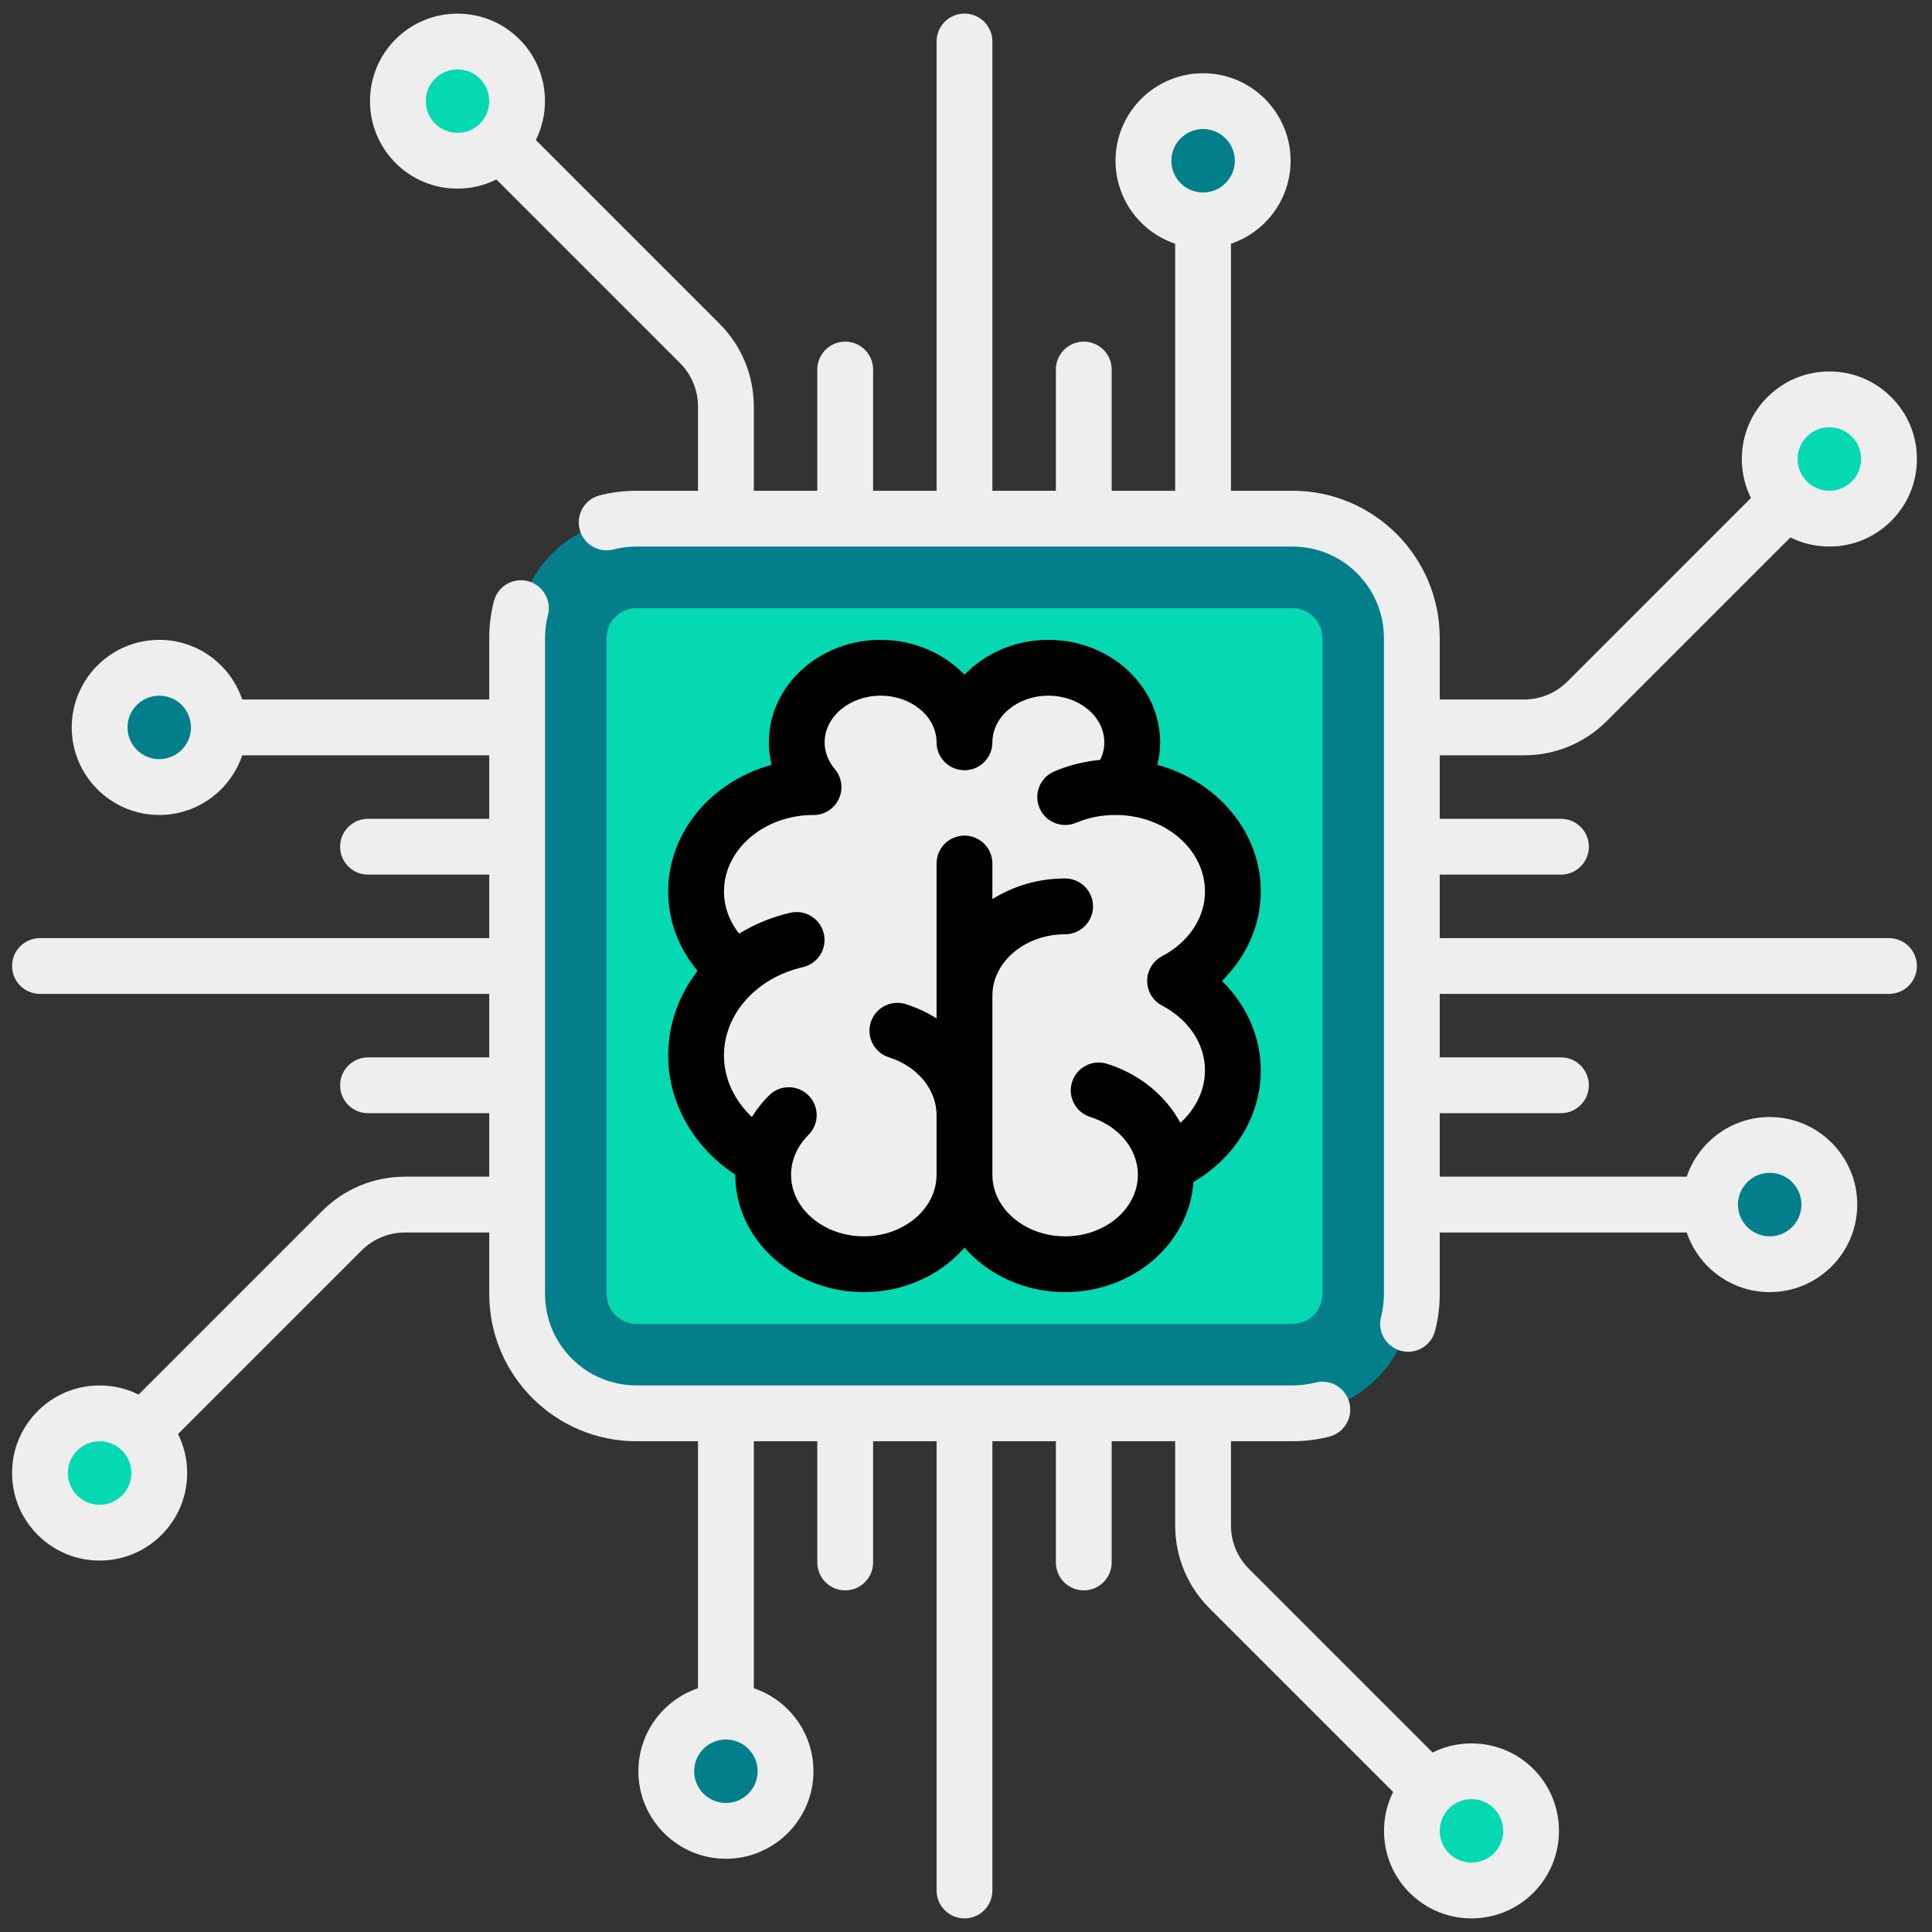 <?xml version="1.0" encoding="UTF-8" standalone="no"?>
<!DOCTYPE svg PUBLIC "-//W3C//DTD SVG 1.1//EN" "http://www.w3.org/Graphics/SVG/1.1/DTD/svg11.dtd">
<svg version="1.1" xmlns="http://www.w3.org/2000/svg" xmlns:xlink="http://www.w3.org/1999/xlink" preserveAspectRatio="xMidYMid meet" viewBox="0 0 640 640" width="200" height="200"><rect x="0" y="0" width="640" height="640" fill="#333333" stroke="none"/><defs><path d="M210.83 468.19C189 468.19 171.31 450.5 171.31 428.67C171.31 406.94 171.31 233.06 171.31 211.33C171.31 189.5 189 171.81 210.83 171.81C232.56 171.81 406.44 171.81 428.17 171.81C450 171.81 467.69 189.5 467.69 211.33C467.69 233.06 467.69 406.94 467.69 428.67C467.69 450.5 449.99 468.19 428.17 468.19C384.7 468.19 232.56 468.19 210.83 468.19Z" id="b9xRYmcZo"></path><path d="M210.83 438.55C205.37 438.55 200.95 434.13 200.95 428.67C200.95 406.94 200.95 233.06 200.95 211.33C200.95 205.87 205.37 201.45 210.83 201.45C232.56 201.45 406.44 201.45 428.17 201.45C433.63 201.45 438.05 205.87 438.05 211.33C438.05 233.06 438.05 406.94 438.05 428.67C438.05 434.13 433.63 438.55 428.17 438.55C384.7 438.55 232.56 438.55 210.83 438.55Z" id="c4eWxuv1Xw"></path><path d="M52.76 221.21C41.85 221.21 33 230.05 33 240.96C33 251.88 41.85 260.72 52.76 260.72C63.67 260.72 72.52 251.88 72.52 240.96C72.52 230.05 63.67 221.21 52.76 221.21Z" id="c1sWHrEE68"></path><path d="M586.24 379.28C575.33 379.28 566.49 388.12 566.49 399.04C566.49 409.95 575.33 418.79 586.24 418.79C597.15 418.79 606 409.95 606 399.04C606 388.12 597.15 379.28 586.24 379.28Z" id="bCh5tWz5A"></path><path d="M33 468.19C22.09 468.19 13.25 477.03 13.25 487.94C13.25 498.85 22.09 507.7 33 507.7C43.91 507.7 52.76 498.85 52.76 487.94C52.76 477.03 43.91 468.19 33 468.19Z" id="b2Tm3vzPvP"></path><path d="M606 132.3C595.09 132.3 586.24 141.15 586.24 152.06C586.24 162.97 595.09 171.81 606 171.81C616.91 171.81 625.75 162.97 625.75 152.06C625.75 141.15 616.91 132.3 606 132.3Z" id="aIUdZDiED"></path><path d="M398.53 33.51C387.62 33.51 378.78 42.35 378.78 53.26C378.78 64.17 387.62 73.02 398.53 73.02C409.44 73.02 418.29 64.17 418.29 53.26C418.29 42.35 409.44 33.51 398.53 33.51Z" id="blYOjuWNX"></path><path d="M240.46 566.99C229.55 566.99 220.71 575.83 220.71 586.75C220.71 597.66 229.55 606.5 240.46 606.5C251.37 606.5 260.22 597.66 260.22 586.75C260.22 575.83 251.37 566.99 240.46 566.99Z" id="ara08fpd"></path><path d="M151.56 13.75C140.65 13.75 131.8 22.59 131.8 33.5C131.8 44.41 140.65 53.26 151.56 53.26C162.47 53.26 171.31 44.41 171.31 33.5C171.31 22.59 162.47 13.75 151.56 13.75Z" id="f1Bjgp68hR"></path><path d="M487.44 586.75C476.53 586.75 467.68 595.59 467.68 606.5C467.68 617.41 476.53 626.26 487.44 626.26C498.35 626.26 507.2 617.41 507.2 606.5C507.2 595.59 498.35 586.75 487.44 586.75Z" id="e3HTJ0Tsq"></path><path d="M326.87 407.41C333.32 414.64 342.79 418.79 352.84 418.79C370.13 418.79 384.65 406.69 385.9 391.24C386.16 388.02 387.98 385.14 390.77 383.51C401.65 377.15 408.41 366.07 408.41 354.58C408.41 346.29 404.96 338.23 398.68 331.89C394.87 328.04 394.87 321.84 398.68 317.99C404.96 311.65 408.41 303.59 408.41 295.3C408.41 280.38 397.52 267.23 381.31 262.58C376.27 261.13 373.24 255.98 374.41 250.86C374.86 248.93 375.07 247.36 375.07 245.91C375.07 232.29 362.61 221.21 347.28 221.21C339.36 221.21 331.78 224.25 326.5 229.56C322.78 233.28 316.22 233.28 312.49 229.56C307.22 224.25 299.63 221.21 291.71 221.21C276.39 221.21 263.93 232.29 263.93 245.91C263.93 247.54 264.11 249.18 264.46 250.77C265.58 255.87 262.56 260.95 257.54 262.39C241.42 267.04 230.59 280.26 230.59 295.3C230.59 302.49 233.17 309.43 238.06 315.37C240.97 318.9 241.07 323.97 238.31 327.62C233.26 334.28 230.59 341.9 230.59 349.64C230.59 361.97 237.26 373.78 248.45 381.24C251.18 383.06 252.83 386.1 252.85 389.38C252.99 405.6 267.93 418.79 286.16 418.79C296.21 418.79 305.68 414.64 312.13 407.41C314 405.31 316.68 404.11 319.5 404.11C322.32 404.11 325 405.31 326.87 407.41Z" id="d25TcXbPM6"></path><path d="M476.93 310.76L476.93 289.73C501.02 289.73 514.41 289.73 517.08 289.73C522.19 289.73 526.33 285.59 526.33 280.48C526.33 275.38 522.19 271.24 517.08 271.24C514.41 271.24 501.02 271.24 476.93 271.24L476.93 250.21C493.66 250.21 502.95 250.21 504.81 250.21C515.19 250.21 524.96 246.17 532.3 238.82C538.38 232.74 587.01 184.11 593.09 178.03C597.05 180 601.44 181.05 606 181.05C613.74 181.05 621.03 178.04 626.5 172.56C631.98 167.08 635 159.8 635 152.05C635 144.31 631.98 137.02 626.5 131.55C621.03 126.07 613.74 123.05 606 123.05C598.25 123.05 590.97 126.07 585.49 131.54C580.01 137.02 577 144.3 577 152.05C577 156.61 578.05 161 580.02 164.96C573.94 171.04 525.31 219.67 519.23 225.75C515.38 229.6 510.25 231.72 504.81 231.72C502.95 231.72 493.66 231.72 476.93 231.72C476.93 219.49 476.93 212.69 476.93 211.33C476.93 184.44 455.05 162.57 428.17 162.57C426.81 162.57 420.01 162.57 407.78 162.57C407.78 113.47 407.78 86.2 407.78 80.74C419.25 76.87 427.53 66.02 427.53 53.26C427.53 37.27 414.52 24.26 398.53 24.26C382.54 24.26 369.53 37.27 369.53 53.26C369.53 66.02 377.82 76.87 389.29 80.74C389.29 86.2 389.29 113.47 389.29 162.57L368.26 162.57C368.26 138.48 368.26 125.09 368.26 122.41C368.26 117.31 364.12 113.17 359.02 113.17C353.91 113.17 349.77 117.31 349.77 122.41C349.77 125.09 349.77 138.48 349.77 162.57L328.74 162.57C328.74 73.27 328.74 23.66 328.74 13.74C328.74 8.64 324.6 4.5 319.5 4.5C314.39 4.5 310.26 8.64 310.26 13.74C310.26 23.66 310.26 73.27 310.26 162.57L289.23 162.57C289.23 138.48 289.23 125.09 289.23 122.41C289.23 117.31 285.09 113.17 279.98 113.17C274.88 113.17 270.74 117.31 270.74 122.41C270.74 125.09 270.74 138.48 270.74 162.57L249.71 162.57C249.71 145.84 249.71 136.55 249.71 134.69C249.71 124.31 245.66 114.54 238.32 107.2C232.24 101.12 183.59 52.47 177.51 46.39C182.88 35.54 181.08 22.02 172.06 13C160.75 1.69 142.35 1.69 131.05 13C119.74 24.3 119.74 42.7 131.05 54.01C136.7 59.66 144.13 62.49 151.55 62.49C155.98 62.49 160.39 61.46 164.44 59.46C170.52 65.54 219.17 114.19 225.25 120.27C229.1 124.12 231.22 129.24 231.22 134.69C231.22 136.55 231.22 145.84 231.22 162.57C218.99 162.57 212.19 162.57 210.83 162.57C206.71 162.57 202.61 163.09 198.64 164.1C193.7 165.38 190.72 170.42 192 175.36C193.27 180.3 198.31 183.28 203.25 182.01C205.71 181.38 208.26 181.05 210.83 181.05C232.56 181.05 406.44 181.05 428.17 181.05C444.86 181.05 458.44 194.64 458.44 211.33C458.44 233.06 458.44 406.94 458.44 428.67C458.44 431.24 458.12 433.79 457.49 436.24C456.22 441.19 459.2 446.22 464.14 447.5C464.91 447.69 465.69 447.79 466.45 447.79C470.57 447.79 474.32 445.02 475.39 440.84C476.41 436.89 476.93 432.79 476.93 428.67C476.93 427.31 476.93 420.51 476.93 408.28C526.02 408.28 553.3 408.28 558.75 408.28C562.62 419.75 573.48 428.03 586.24 428.03C602.23 428.03 615.24 415.02 615.24 399.03C615.24 383.04 602.23 370.03 586.24 370.03C573.48 370.03 562.62 378.32 558.75 389.79C553.3 389.79 526.02 389.79 476.93 389.79L476.93 368.76C501.02 368.76 514.41 368.76 517.08 368.76C522.19 368.76 526.33 364.62 526.33 359.52C526.33 354.41 522.19 350.27 517.08 350.27C514.41 350.27 501.02 350.27 476.93 350.27L476.93 329.24C566.22 329.24 615.83 329.24 625.75 329.24C630.86 329.24 635 325.1 635 320C635 314.9 630.86 310.76 625.75 310.76C605.91 310.76 556.3 310.76 476.93 310.76ZM606 141.54C608.8 141.54 611.44 142.63 613.43 144.62C615.42 146.6 616.51 149.24 616.51 152.05C616.51 154.86 615.42 157.5 613.43 159.49C611.44 161.47 608.8 162.57 606 162.57C603.19 162.57 600.55 161.47 598.56 159.49C598.56 159.49 598.56 159.49 598.56 159.49C596.57 157.5 595.48 154.86 595.48 152.05C595.48 149.24 596.57 146.6 598.56 144.62C600.55 142.63 603.19 141.54 606 141.54ZM409.05 53.26C409.05 59.06 404.33 63.77 398.53 63.77C392.74 63.77 388.02 59.06 388.02 53.26C388.02 47.46 392.73 42.74 398.53 42.74C404.33 42.74 409.05 47.46 409.05 53.26ZM144.12 26.07C146.17 24.02 148.86 22.99 151.55 22.99C154.25 22.99 156.94 24.02 158.99 26.07C163.09 30.17 163.09 36.84 158.99 40.94C158.99 40.94 158.99 40.94 158.99 40.94C154.89 45.04 148.22 45.04 144.12 40.94C140.02 36.84 140.02 30.17 144.12 26.07ZM596.75 399.03C596.75 404.83 592.04 409.55 586.24 409.55C580.44 409.55 575.72 404.83 575.72 399.03C575.72 393.24 580.44 388.52 586.24 388.52C592.04 388.52 596.75 393.24 596.75 399.03Z" id="arKkrV58T"></path><path d="M413.75 519.73C409.9 515.88 407.78 510.76 407.78 505.31C407.78 503.45 407.78 494.16 407.78 477.43C420.01 477.43 426.81 477.43 428.17 477.43C432.29 477.43 436.39 476.91 440.35 475.9C445.3 474.62 448.27 469.58 447 464.64C445.73 459.7 440.69 456.72 435.75 457.99C433.29 458.62 430.74 458.94 428.17 458.94C406.44 458.94 232.56 458.94 210.83 458.94C194.13 458.94 180.55 445.36 180.55 428.67C180.55 406.94 180.55 233.06 180.55 211.33C180.55 208.76 180.88 206.21 181.51 203.75C182.78 198.81 179.8 193.77 174.86 192.5C169.92 191.23 164.88 194.2 163.61 199.15C162.58 203.11 162.07 207.21 162.07 211.33C162.07 212.69 162.07 219.49 162.07 231.72C112.97 231.72 85.7 231.72 80.24 231.72C76.37 220.25 65.52 211.96 52.76 211.96C36.77 211.96 23.76 224.97 23.76 240.97C23.76 256.96 36.77 269.97 52.76 269.97C65.52 269.97 76.37 261.68 80.24 250.21C85.7 250.21 112.97 250.21 162.07 250.21L162.07 271.24C137.98 271.24 124.59 271.24 121.91 271.24C116.81 271.24 112.67 275.38 112.67 280.48C112.67 285.59 116.81 289.73 121.91 289.73C124.59 289.73 137.98 289.73 162.07 289.73L162.07 310.76C72.77 310.76 23.16 310.76 13.24 310.76C8.14 310.76 4 314.9 4 320C4 325.1 8.14 329.24 13.24 329.24C23.16 329.24 72.77 329.24 162.07 329.24L162.07 350.27C137.98 350.27 124.59 350.27 121.91 350.27C116.81 350.27 112.67 354.41 112.67 359.52C112.67 364.62 116.81 368.76 121.91 368.76C124.59 368.76 137.98 368.76 162.07 368.76L162.07 389.79C145.34 389.79 136.05 389.79 134.19 389.79C123.8 389.79 114.04 393.83 106.7 401.18C100.62 407.26 51.99 455.89 45.91 461.97C41.95 460 37.56 458.95 33 458.95C25.25 458.95 17.97 461.96 12.49 467.44C7.02 472.92 4 480.2 4 487.95C4 495.69 7.02 502.98 12.5 508.45C17.97 513.93 25.26 516.95 33 516.95C40.75 516.95 48.03 513.93 53.51 508.45C58.99 502.98 62 495.69 62 487.95C62 483.39 60.95 479 58.98 475.04C65.06 468.96 113.69 420.33 119.77 414.25C123.62 410.4 128.75 408.28 134.19 408.28C136.05 408.28 145.34 408.28 162.07 408.28C162.07 420.51 162.07 427.31 162.07 428.67C162.07 455.56 183.95 477.43 210.83 477.43C212.19 477.43 218.99 477.43 231.22 477.43C231.22 526.52 231.22 553.8 231.22 559.25C219.75 563.12 211.47 573.98 211.47 586.74C211.47 602.73 224.48 615.74 240.47 615.74C256.46 615.74 269.47 602.73 269.47 586.74C269.47 573.98 261.18 563.12 249.71 559.25C249.71 553.8 249.71 526.52 249.71 477.43L270.74 477.43C270.74 501.52 270.74 514.91 270.74 517.58C270.74 522.69 274.88 526.83 279.98 526.83C285.09 526.83 289.23 522.69 289.23 517.58C289.23 514.91 289.23 501.52 289.23 477.43L310.26 477.43C310.26 566.73 310.26 616.34 310.26 626.26C310.26 631.36 314.39 635.5 319.5 635.5C324.6 635.5 328.74 631.36 328.74 626.26C328.74 616.34 328.74 566.73 328.74 477.43L349.77 477.43C349.77 501.52 349.77 514.91 349.77 517.59C349.77 522.69 353.91 526.83 359.01 526.83C364.12 526.83 368.26 522.69 368.26 517.59C368.26 514.91 368.26 501.52 368.26 477.43L389.29 477.43C389.29 494.16 389.29 503.45 389.29 505.31C389.29 515.69 393.33 525.46 400.68 532.8C406.76 538.88 455.41 587.53 461.49 593.61C456.12 604.46 457.92 617.98 466.94 627C472.59 632.66 480.02 635.49 487.45 635.49C494.87 635.49 502.3 632.66 507.95 627C519.26 615.7 519.26 597.3 507.95 585.99C498.93 576.97 485.41 575.17 474.56 580.54C462.4 568.38 419.83 525.81 413.75 519.73ZM42.24 240.97C42.24 235.17 46.96 230.45 52.76 230.45C58.56 230.45 63.27 235.17 63.27 240.97C63.28 246.76 58.56 251.48 52.76 251.48C46.96 251.48 42.24 246.76 42.24 240.97ZM33 498.46C30.19 498.46 27.55 497.37 25.57 495.38C23.58 493.4 22.49 490.76 22.49 487.95C22.49 485.14 23.58 482.5 25.57 480.51C27.55 478.53 30.19 477.43 33 477.43C35.81 477.43 38.45 478.53 40.44 480.51C40.44 480.51 40.44 480.51 40.44 480.51C42.42 482.5 43.52 485.14 43.52 487.95C43.52 490.76 42.42 493.4 40.44 495.38C38.45 497.37 35.81 498.46 33 498.46ZM229.95 586.74C229.95 580.94 234.67 576.23 240.47 576.23C246.26 576.23 250.98 580.94 250.98 586.74C250.98 592.54 246.26 597.26 240.47 597.26C234.67 597.26 229.95 592.54 229.95 586.74ZM480.01 613.93C475.91 609.83 475.91 603.16 480.01 599.06C482.06 597.01 484.75 595.99 487.45 595.99C490.14 595.99 492.83 597.01 494.88 599.06C498.98 603.16 498.98 609.83 494.88 613.93C490.78 618.03 484.11 618.03 480.01 613.93Z" id="anzzp7OP3"></path><path d="M243.57 389.15C243.57 410.59 262.68 428.04 286.16 428.04C299.65 428.04 311.69 422.27 319.5 413.3C327.31 422.27 339.35 428.04 352.84 428.04C375.44 428.04 393.97 411.88 395.34 391.55C409.06 383.59 417.65 369.64 417.65 354.58C417.65 343.5 412.93 332.93 404.8 324.94C412.93 316.95 417.65 306.38 417.65 295.3C417.65 275.54 403.2 258.79 383.4 253.35C383.99 250.93 384.31 248.45 384.31 245.91C384.31 227.19 367.7 211.96 347.28 211.96C336.23 211.96 326.29 216.44 319.5 223.51C312.71 216.44 302.77 211.96 291.72 211.96C271.3 211.96 254.69 227.19 254.69 245.91C254.69 248.45 255.01 250.93 255.6 253.35C235.8 258.79 221.35 275.53 221.35 295.3C221.35 304.96 224.76 314.08 231.08 321.61C224.9 329.6 221.35 339.31 221.35 349.64C221.34 365.36 229.74 380.03 243.57 389.13C243.57 389.14 243.57 389.15 243.57 389.15ZM269.5 269.99C271.61 269.99 273.73 269.27 275.47 267.8C279.01 264.8 279.72 259.71 277.35 255.88C277.27 255.76 277.21 255.65 277.14 255.54C277.1 255.48 277.05 255.43 277.01 255.38C276.87 255.17 276.72 254.98 276.57 254.79C276.56 254.78 276.56 254.78 276.55 254.77C275.01 252.95 273.17 249.93 273.17 245.91C273.17 237.38 281.49 230.45 291.71 230.45C301.93 230.45 310.25 237.38 310.25 245.91C310.25 251.01 314.39 255.15 319.5 255.15C324.6 255.15 328.74 251.01 328.74 245.91C328.74 237.38 337.06 230.45 347.28 230.45C357.5 230.45 365.82 237.38 365.82 245.91C365.82 248.18 365.23 250.13 364.44 251.72C359.18 252.22 354.09 253.49 349.27 255.53C344.56 257.51 342.36 262.93 344.34 267.63C346.32 272.34 351.74 274.54 356.45 272.56C360.44 270.88 364.74 270.01 369.23 269.97C369.32 269.98 369.4 269.99 369.49 269.99C369.57 269.99 369.66 269.97 369.74 269.97C385.99 270.08 399.16 281.4 399.16 295.3C399.16 304.04 393.85 312.06 384.94 316.76C381.91 318.36 380.01 321.51 380.01 324.94C380.01 328.37 381.91 331.51 384.94 333.11C393.85 337.81 399.16 345.84 399.16 354.58C399.16 361.09 396.14 367.31 391.02 371.96C386.16 362.96 377.57 355.8 366.72 352.39C361.85 350.86 356.66 353.57 355.13 358.43C353.6 363.3 356.31 368.49 361.18 370.02C370.6 372.98 376.94 380.67 376.94 389.16C376.94 400.4 366.13 409.55 352.84 409.55C339.55 409.55 328.74 400.4 328.74 389.16C328.74 383.23 328.74 335.81 328.74 329.88C328.74 318.63 339.55 309.49 352.84 309.49C357.94 309.49 362.08 305.35 362.08 300.24C362.08 295.14 357.94 291 352.84 291C343.9 291 335.6 293.53 328.74 297.85C328.74 296.67 328.74 287.22 328.74 286.04C328.74 280.94 324.6 276.8 319.5 276.8C314.39 276.8 310.25 280.94 310.25 286.04C310.25 291.17 310.25 332.22 310.25 337.36C307.14 335.4 303.73 333.79 300.04 332.63C295.17 331.1 289.98 333.81 288.45 338.67C286.92 343.55 289.63 348.73 294.5 350.26C303.92 353.23 310.25 360.92 310.25 369.4C310.25 371.37 310.25 387.18 310.25 389.15C310.25 400.4 299.44 409.55 286.15 409.55C272.86 409.55 262.05 400.4 262.05 389.15C262.05 384.33 264.1 379.65 267.81 375.96C271.43 372.36 271.44 366.51 267.85 362.89C264.25 359.27 258.4 359.25 254.77 362.85C252.56 365.05 250.65 367.46 249.07 370.02C243.23 364.49 239.82 357.23 239.82 349.64C239.82 335.94 250.57 323.91 265.96 320.38C270.94 319.24 274.04 314.28 272.9 309.31C271.76 304.33 266.8 301.22 261.83 302.36C255.63 303.78 249.93 306.16 244.87 309.27C241.59 305.15 239.83 300.33 239.83 295.3C239.83 281.4 253.01 270.08 269.26 269.97C269.34 269.97 269.42 269.99 269.5 269.99Z" id="h1BGJ1yGD"></path></defs><g><g><g><g><use xlink:href="#b9xRYmcZo" opacity="1" fill="#037f8c" fill-opacity="1"></use><g><use xlink:href="#b9xRYmcZo" opacity="1" fill-opacity="0" stroke="#000000" stroke-width="1" stroke-opacity="0"></use></g></g><g><use xlink:href="#c4eWxuv1Xw" opacity="1" fill="#04d9b2" fill-opacity="1"></use><g><use xlink:href="#c4eWxuv1Xw" opacity="1" fill-opacity="0" stroke="#000000" stroke-width="1" stroke-opacity="0"></use></g></g><g><use xlink:href="#c1sWHrEE68" opacity="1" fill="#037f8c" fill-opacity="1"></use><g><use xlink:href="#c1sWHrEE68" opacity="1" fill-opacity="0" stroke="#000000" stroke-width="1" stroke-opacity="0"></use></g></g><g><use xlink:href="#bCh5tWz5A" opacity="1" fill="#037f8c" fill-opacity="1"></use><g><use xlink:href="#bCh5tWz5A" opacity="1" fill-opacity="0" stroke="#000000" stroke-width="1" stroke-opacity="0"></use></g></g><g><use xlink:href="#b2Tm3vzPvP" opacity="1" fill="#04d9b2" fill-opacity="1"></use><g><use xlink:href="#b2Tm3vzPvP" opacity="1" fill-opacity="0" stroke="#000000" stroke-width="1" stroke-opacity="0"></use></g></g><g><use xlink:href="#aIUdZDiED" opacity="1" fill="#04d9b2" fill-opacity="1"></use><g><use xlink:href="#aIUdZDiED" opacity="1" fill-opacity="0" stroke="#000000" stroke-width="1" stroke-opacity="0"></use></g></g><g><use xlink:href="#blYOjuWNX" opacity="1" fill="#037f8c" fill-opacity="1"></use><g><use xlink:href="#blYOjuWNX" opacity="1" fill-opacity="0" stroke="#000000" stroke-width="1" stroke-opacity="0"></use></g></g><g><use xlink:href="#ara08fpd" opacity="1" fill="#037f8c" fill-opacity="1"></use><g><use xlink:href="#ara08fpd" opacity="1" fill-opacity="0" stroke="#000000" stroke-width="1" stroke-opacity="0"></use></g></g><g><use xlink:href="#f1Bjgp68hR" opacity="1" fill="#04d9b2" fill-opacity="1"></use><g><use xlink:href="#f1Bjgp68hR" opacity="1" fill-opacity="0" stroke="#000000" stroke-width="1" stroke-opacity="0"></use></g></g><g><use xlink:href="#e3HTJ0Tsq" opacity="1" fill="#04d9b2" fill-opacity="1"></use><g><use xlink:href="#e3HTJ0Tsq" opacity="1" fill-opacity="0" stroke="#000000" stroke-width="1" stroke-opacity="0"></use></g></g><g><use xlink:href="#d25TcXbPM6" opacity="1" fill="#eeeeee" fill-opacity="1"></use><g><use xlink:href="#d25TcXbPM6" opacity="1" fill-opacity="0" stroke="#000000" stroke-width="1" stroke-opacity="0"></use></g></g><g><use xlink:href="#arKkrV58T" opacity="1" fill="#eeeeee" fill-opacity="1"></use><g><use xlink:href="#arKkrV58T" opacity="1" fill-opacity="0" stroke="#000000" stroke-width="1" stroke-opacity="0"></use></g></g><g><use xlink:href="#anzzp7OP3" opacity="1" fill="#eeeeee" fill-opacity="1"></use><g><use xlink:href="#anzzp7OP3" opacity="1" fill-opacity="0" stroke="#000000" stroke-width="1" stroke-opacity="0"></use></g></g><g><use xlink:href="#h1BGJ1yGD" opacity="1" fill="#000000" fill-opacity="1"></use><g><use xlink:href="#h1BGJ1yGD" opacity="1" fill-opacity="0" stroke="#000000" stroke-width="1" stroke-opacity="0"></use></g></g></g></g></g></svg>